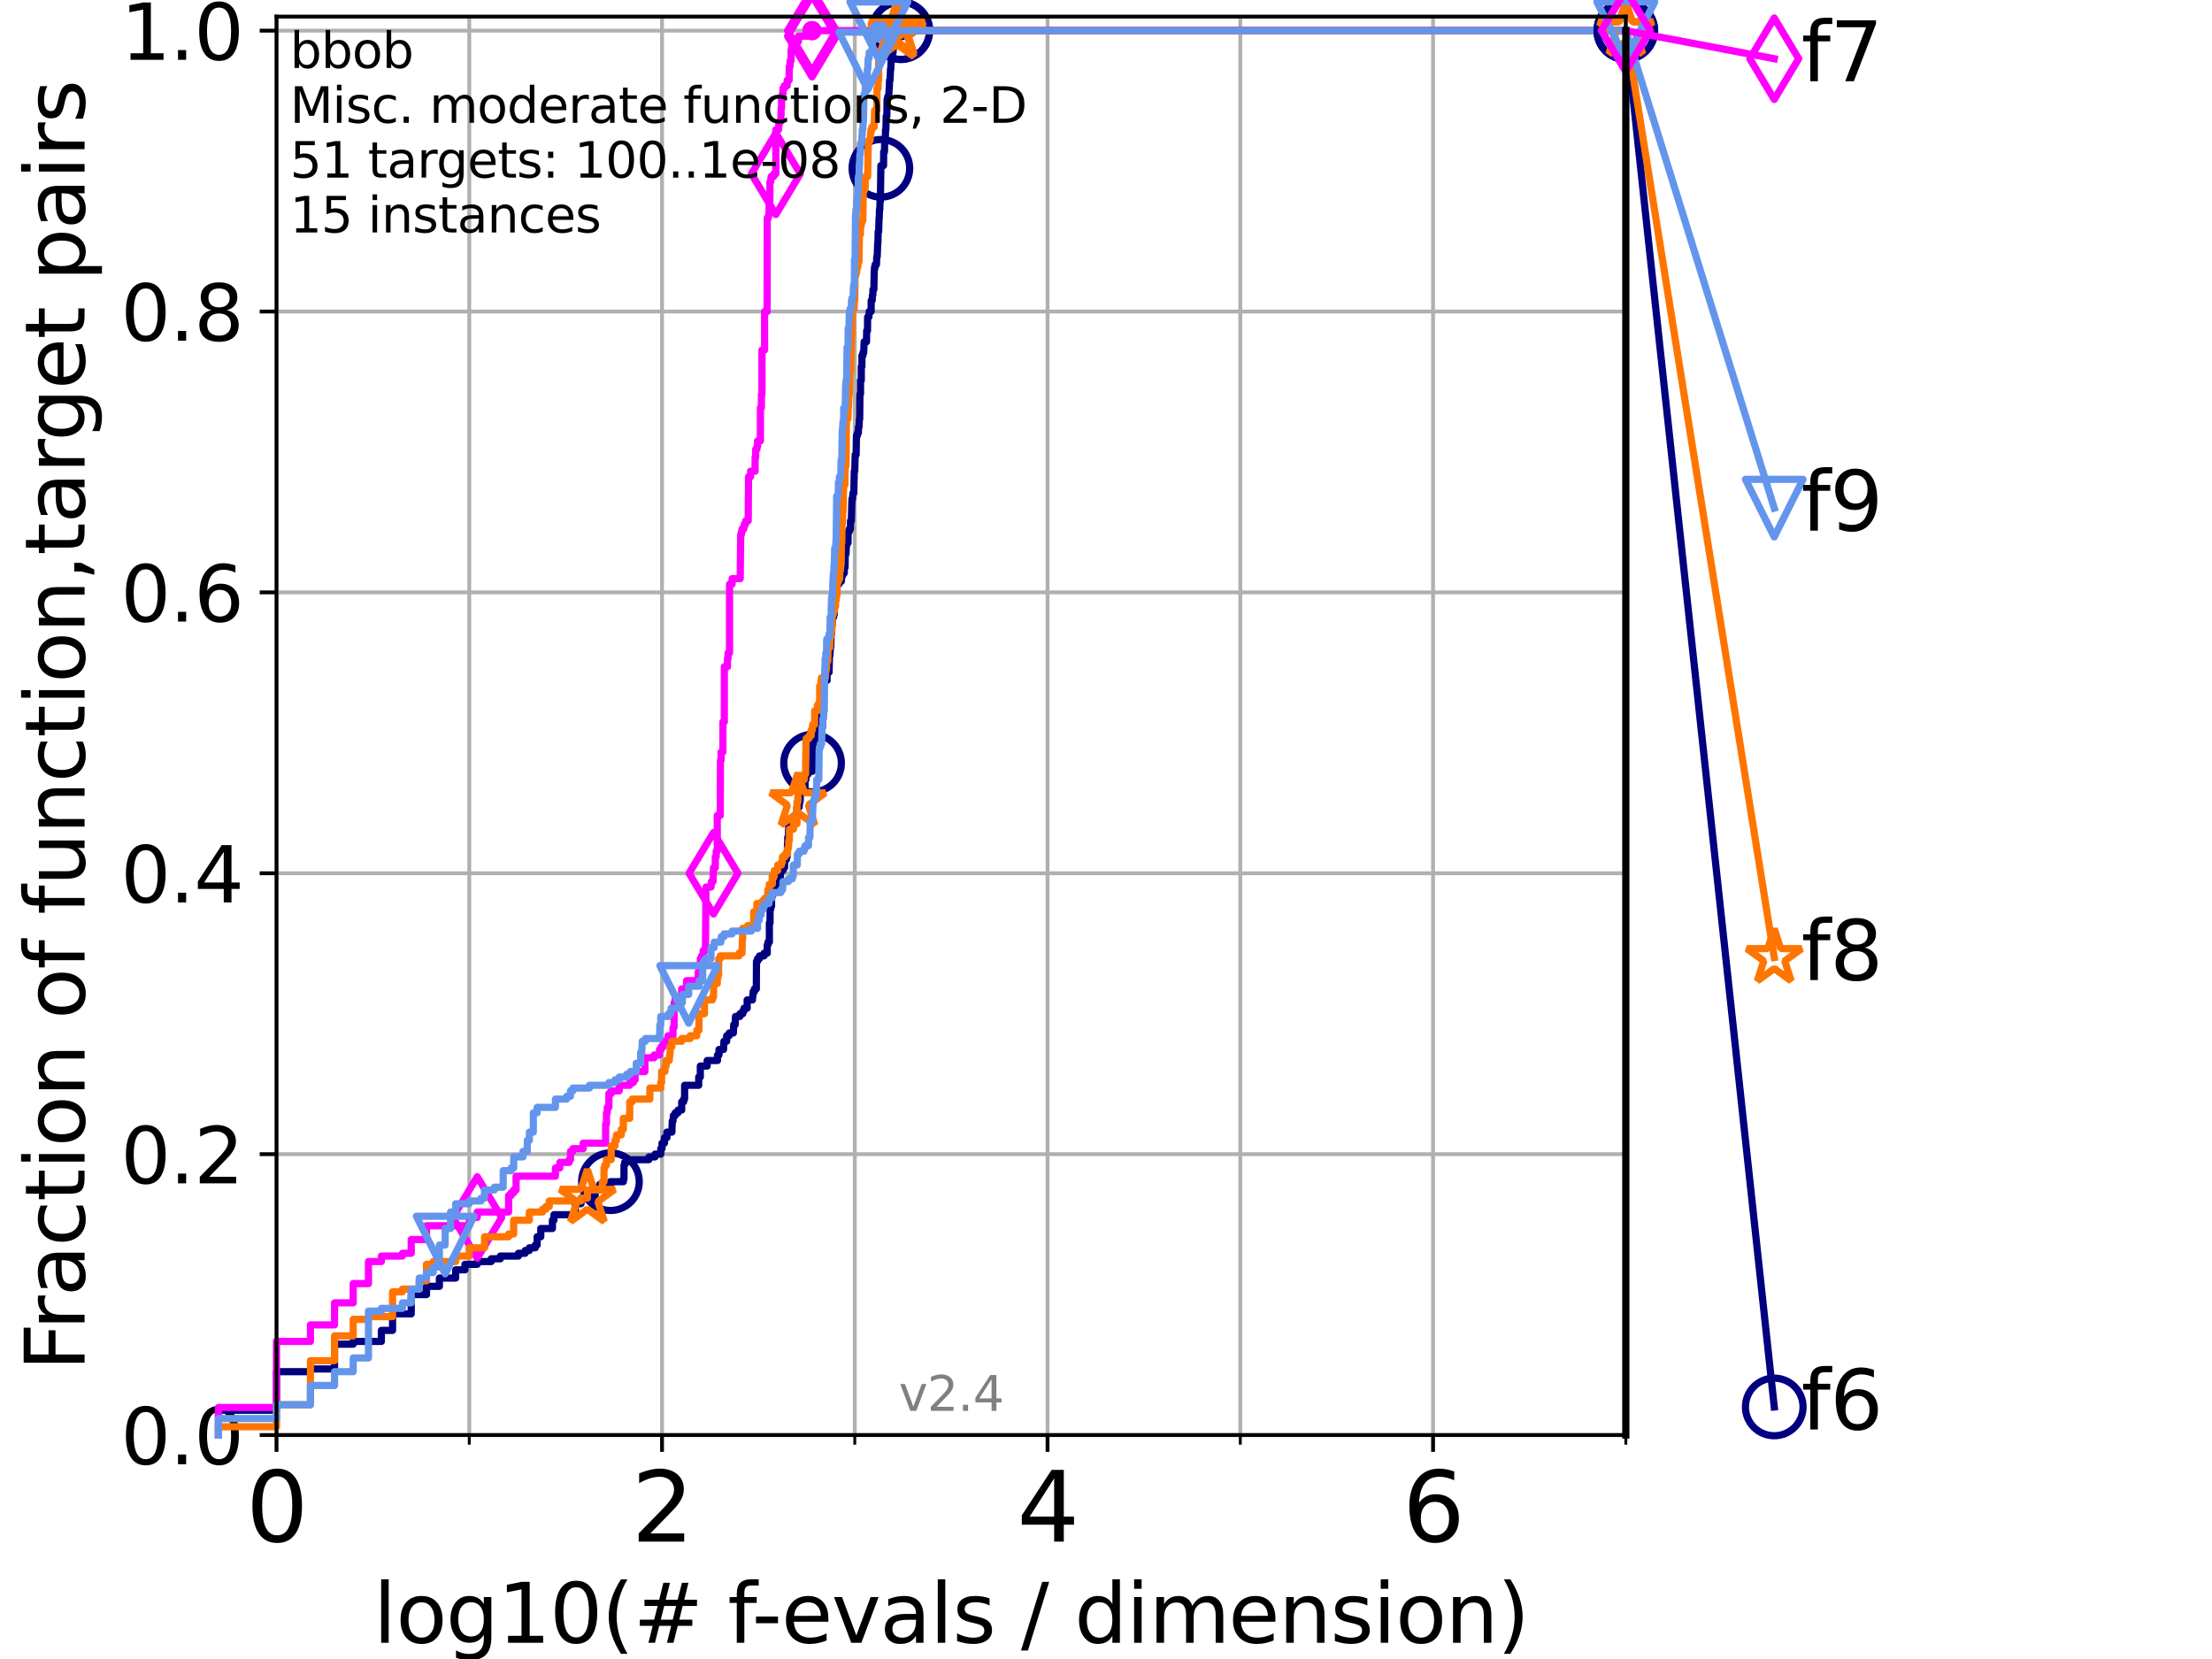 <?xml version="1.0" encoding="utf-8" standalone="no"?>
<!DOCTYPE svg PUBLIC "-//W3C//DTD SVG 1.1//EN"
  "http://www.w3.org/Graphics/SVG/1.1/DTD/svg11.dtd">
<svg height="345.6pt" version="1.1" viewBox="0 0 460.8 345.6" width="460.8pt" xmlns="http://www.w3.org/2000/svg" xmlns:xlink="http://www.w3.org/1999/xlink">
 <defs>
  <style type="text/css">*{stroke-linecap:butt;stroke-linejoin:round;}</style>
 </defs>
 <g id="figure_1">
  <g id="patch_1">
   <path d="M 0 345.6 
L 460.8 345.6 
L 460.8 0 
L 0 0 
z
" style="fill:#ffffff;"/>
  </g>
  <g id="axes_1">
   <g id="patch_2">
    <path d="M 57.6 298.944 
L 338.688 298.944 
L 338.688 3.456 
L 57.6 3.456 
z
" style="fill:#ffffff;"/>
   </g>
   <g id="matplotlib.axis_1">
    <g id="xtick_1">
     <g id="line2d_1">
      <path clip-path="url(#pdc05bdebce)" d="M 57.6 298.944 
L 57.6 3.456 
" style="fill:none;stroke:#b0b0b0;stroke-linecap:square;stroke-width:0.8;"/>
     </g>
     <g id="line2d_2">
      <defs>
       <path d="M 0 0 
L 0 3.5 
" id="m8f0eaa7fc9" style="stroke:#000000;stroke-width:0.8;"/>
      </defs>
      <g>
       <use style="stroke:#000000;stroke-width:0.8;" x="57.6" xlink:href="#m8f0eaa7fc9" y="298.944"/>
      </g>
     </g>
     <g id="text_1">
      <!-- 0 -->
      <g transform="translate(51.237 321.141)scale(0.2 -0.2)">
       <defs>
        <path d="M 2034 4250 
Q 1547 4250 1301 3770 
Q 1056 3291 1056 2328 
Q 1056 1369 1301 889 
Q 1547 409 2034 409 
Q 2525 409 2770 889 
Q 3016 1369 3016 2328 
Q 3016 3291 2770 3770 
Q 2525 4250 2034 4250 
z
M 2034 4750 
Q 2819 4750 3233 4129 
Q 3647 3509 3647 2328 
Q 3647 1150 3233 529 
Q 2819 -91 2034 -91 
Q 1250 -91 836 529 
Q 422 1150 422 2328 
Q 422 3509 836 4129 
Q 1250 4750 2034 4750 
z
" id="DejaVuSans-30" transform="scale(0.016)"/>
       </defs>
       <use xlink:href="#DejaVuSans-30"/>
      </g>
     </g>
    </g>
    <g id="xtick_2">
     <g id="line2d_3">
      <path clip-path="url(#pdc05bdebce)" d="M 137.911 298.944 
L 137.911 3.456 
" style="fill:none;stroke:#b0b0b0;stroke-linecap:square;stroke-width:0.8;"/>
     </g>
     <g id="line2d_4">
      <g>
       <use style="stroke:#000000;stroke-width:0.8;" x="137.911" xlink:href="#m8f0eaa7fc9" y="298.944"/>
      </g>
     </g>
     <g id="text_2">
      <!-- 2 -->
      <g transform="translate(131.548 321.141)scale(0.2 -0.2)">
       <defs>
        <path d="M 1228 531 
L 3431 531 
L 3431 0 
L 469 0 
L 469 531 
Q 828 903 1448 1529 
Q 2069 2156 2228 2338 
Q 2531 2678 2651 2914 
Q 2772 3150 2772 3378 
Q 2772 3750 2511 3984 
Q 2250 4219 1831 4219 
Q 1534 4219 1204 4116 
Q 875 4013 500 3803 
L 500 4441 
Q 881 4594 1212 4672 
Q 1544 4750 1819 4750 
Q 2544 4750 2975 4387 
Q 3406 4025 3406 3419 
Q 3406 3131 3298 2873 
Q 3191 2616 2906 2266 
Q 2828 2175 2409 1742 
Q 1991 1309 1228 531 
z
" id="DejaVuSans-32" transform="scale(0.016)"/>
       </defs>
       <use xlink:href="#DejaVuSans-32"/>
      </g>
     </g>
    </g>
    <g id="xtick_3">
     <g id="line2d_5">
      <path clip-path="url(#pdc05bdebce)" d="M 218.222 298.944 
L 218.222 3.456 
" style="fill:none;stroke:#b0b0b0;stroke-linecap:square;stroke-width:0.8;"/>
     </g>
     <g id="line2d_6">
      <g>
       <use style="stroke:#000000;stroke-width:0.8;" x="218.222" xlink:href="#m8f0eaa7fc9" y="298.944"/>
      </g>
     </g>
     <g id="text_3">
      <!-- 4 -->
      <g transform="translate(211.859 321.141)scale(0.2 -0.2)">
       <defs>
        <path d="M 2419 4116 
L 825 1625 
L 2419 1625 
L 2419 4116 
z
M 2253 4666 
L 3047 4666 
L 3047 1625 
L 3713 1625 
L 3713 1100 
L 3047 1100 
L 3047 0 
L 2419 0 
L 2419 1100 
L 313 1100 
L 313 1709 
L 2253 4666 
z
" id="DejaVuSans-34" transform="scale(0.016)"/>
       </defs>
       <use xlink:href="#DejaVuSans-34"/>
      </g>
     </g>
    </g>
    <g id="xtick_4">
     <g id="line2d_7">
      <path clip-path="url(#pdc05bdebce)" d="M 298.533 298.944 
L 298.533 3.456 
" style="fill:none;stroke:#b0b0b0;stroke-linecap:square;stroke-width:0.8;"/>
     </g>
     <g id="line2d_8">
      <g>
       <use style="stroke:#000000;stroke-width:0.8;" x="298.533" xlink:href="#m8f0eaa7fc9" y="298.944"/>
      </g>
     </g>
     <g id="text_4">
      <!-- 6 -->
      <g transform="translate(292.17 321.141)scale(0.2 -0.2)">
       <defs>
        <path d="M 2113 2584 
Q 1688 2584 1439 2293 
Q 1191 2003 1191 1497 
Q 1191 994 1439 701 
Q 1688 409 2113 409 
Q 2538 409 2786 701 
Q 3034 994 3034 1497 
Q 3034 2003 2786 2293 
Q 2538 2584 2113 2584 
z
M 3366 4563 
L 3366 3988 
Q 3128 4100 2886 4159 
Q 2644 4219 2406 4219 
Q 1781 4219 1451 3797 
Q 1122 3375 1075 2522 
Q 1259 2794 1537 2939 
Q 1816 3084 2150 3084 
Q 2853 3084 3261 2657 
Q 3669 2231 3669 1497 
Q 3669 778 3244 343 
Q 2819 -91 2113 -91 
Q 1303 -91 875 529 
Q 447 1150 447 2328 
Q 447 3434 972 4092 
Q 1497 4750 2381 4750 
Q 2619 4750 2861 4703 
Q 3103 4656 3366 4563 
z
" id="DejaVuSans-36" transform="scale(0.016)"/>
       </defs>
       <use xlink:href="#DejaVuSans-36"/>
      </g>
     </g>
    </g>
    <g id="xtick_5">
     <g id="line2d_9">
      <path clip-path="url(#pdc05bdebce)" d="M 97.755 298.944 
L 97.755 3.456 
" style="fill:none;stroke:#b0b0b0;stroke-linecap:square;stroke-width:0.8;"/>
     </g>
     <g id="line2d_10">
      <defs>
       <path d="M 0 0 
L 0 2 
" id="m09c7826566" style="stroke:#000000;stroke-width:0.6;"/>
      </defs>
      <g>
       <use style="stroke:#000000;stroke-width:0.6;" x="97.755" xlink:href="#m09c7826566" y="298.944"/>
      </g>
     </g>
    </g>
    <g id="xtick_6">
     <g id="line2d_11">
      <path clip-path="url(#pdc05bdebce)" d="M 178.066 298.944 
L 178.066 3.456 
" style="fill:none;stroke:#b0b0b0;stroke-linecap:square;stroke-width:0.8;"/>
     </g>
     <g id="line2d_12">
      <g>
       <use style="stroke:#000000;stroke-width:0.6;" x="178.066" xlink:href="#m09c7826566" y="298.944"/>
      </g>
     </g>
    </g>
    <g id="xtick_7">
     <g id="line2d_13">
      <path clip-path="url(#pdc05bdebce)" d="M 258.377 298.944 
L 258.377 3.456 
" style="fill:none;stroke:#b0b0b0;stroke-linecap:square;stroke-width:0.8;"/>
     </g>
     <g id="line2d_14">
      <g>
       <use style="stroke:#000000;stroke-width:0.6;" x="258.377" xlink:href="#m09c7826566" y="298.944"/>
      </g>
     </g>
    </g>
    <g id="xtick_8">
     <g id="line2d_15">
      <path clip-path="url(#pdc05bdebce)" d="M 338.688 298.944 
L 338.688 3.456 
" style="fill:none;stroke:#b0b0b0;stroke-linecap:square;stroke-width:0.8;"/>
     </g>
     <g id="line2d_16">
      <g>
       <use style="stroke:#000000;stroke-width:0.6;" x="338.688" xlink:href="#m09c7826566" y="298.944"/>
      </g>
     </g>
    </g>
    <g id="text_5">
     <!-- log10(# f-evals / dimension) -->
     <g transform="translate(77.764 342.218)scale(0.17 -0.17)">
      <defs>
       <path d="M 603 4863 
L 1178 4863 
L 1178 0 
L 603 0 
L 603 4863 
z
" id="DejaVuSans-6c" transform="scale(0.016)"/>
       <path d="M 1959 3097 
Q 1497 3097 1228 2736 
Q 959 2375 959 1747 
Q 959 1119 1226 758 
Q 1494 397 1959 397 
Q 2419 397 2687 759 
Q 2956 1122 2956 1747 
Q 2956 2369 2687 2733 
Q 2419 3097 1959 3097 
z
M 1959 3584 
Q 2709 3584 3137 3096 
Q 3566 2609 3566 1747 
Q 3566 888 3137 398 
Q 2709 -91 1959 -91 
Q 1206 -91 779 398 
Q 353 888 353 1747 
Q 353 2609 779 3096 
Q 1206 3584 1959 3584 
z
" id="DejaVuSans-6f" transform="scale(0.016)"/>
       <path d="M 2906 1791 
Q 2906 2416 2648 2759 
Q 2391 3103 1925 3103 
Q 1463 3103 1205 2759 
Q 947 2416 947 1791 
Q 947 1169 1205 825 
Q 1463 481 1925 481 
Q 2391 481 2648 825 
Q 2906 1169 2906 1791 
z
M 3481 434 
Q 3481 -459 3084 -895 
Q 2688 -1331 1869 -1331 
Q 1566 -1331 1297 -1286 
Q 1028 -1241 775 -1147 
L 775 -588 
Q 1028 -725 1275 -790 
Q 1522 -856 1778 -856 
Q 2344 -856 2625 -561 
Q 2906 -266 2906 331 
L 2906 616 
Q 2728 306 2450 153 
Q 2172 0 1784 0 
Q 1141 0 747 490 
Q 353 981 353 1791 
Q 353 2603 747 3093 
Q 1141 3584 1784 3584 
Q 2172 3584 2450 3431 
Q 2728 3278 2906 2969 
L 2906 3500 
L 3481 3500 
L 3481 434 
z
" id="DejaVuSans-67" transform="scale(0.016)"/>
       <path d="M 794 531 
L 1825 531 
L 1825 4091 
L 703 3866 
L 703 4441 
L 1819 4666 
L 2450 4666 
L 2450 531 
L 3481 531 
L 3481 0 
L 794 0 
L 794 531 
z
" id="DejaVuSans-31" transform="scale(0.016)"/>
       <path d="M 1984 4856 
Q 1566 4138 1362 3434 
Q 1159 2731 1159 2009 
Q 1159 1288 1364 580 
Q 1569 -128 1984 -844 
L 1484 -844 
Q 1016 -109 783 600 
Q 550 1309 550 2009 
Q 550 2706 781 3412 
Q 1013 4119 1484 4856 
L 1984 4856 
z
" id="DejaVuSans-28" transform="scale(0.016)"/>
       <path d="M 3272 2816 
L 2363 2816 
L 2100 1772 
L 3016 1772 
L 3272 2816 
z
M 2803 4594 
L 2478 3297 
L 3391 3297 
L 3719 4594 
L 4219 4594 
L 3897 3297 
L 4872 3297 
L 4872 2816 
L 3775 2816 
L 3519 1772 
L 4513 1772 
L 4513 1294 
L 3397 1294 
L 3072 0 
L 2572 0 
L 2894 1294 
L 1978 1294 
L 1656 0 
L 1153 0 
L 1478 1294 
L 494 1294 
L 494 1772 
L 1594 1772 
L 1856 2816 
L 850 2816 
L 850 3297 
L 1978 3297 
L 2297 4594 
L 2803 4594 
z
" id="DejaVuSans-23" transform="scale(0.016)"/>
       <path id="DejaVuSans-20" transform="scale(0.016)"/>
       <path d="M 2375 4863 
L 2375 4384 
L 1825 4384 
Q 1516 4384 1395 4259 
Q 1275 4134 1275 3809 
L 1275 3500 
L 2222 3500 
L 2222 3053 
L 1275 3053 
L 1275 0 
L 697 0 
L 697 3053 
L 147 3053 
L 147 3500 
L 697 3500 
L 697 3744 
Q 697 4328 969 4595 
Q 1241 4863 1831 4863 
L 2375 4863 
z
" id="DejaVuSans-66" transform="scale(0.016)"/>
       <path d="M 313 2009 
L 1997 2009 
L 1997 1497 
L 313 1497 
L 313 2009 
z
" id="DejaVuSans-2d" transform="scale(0.016)"/>
       <path d="M 3597 1894 
L 3597 1613 
L 953 1613 
Q 991 1019 1311 708 
Q 1631 397 2203 397 
Q 2534 397 2845 478 
Q 3156 559 3463 722 
L 3463 178 
Q 3153 47 2828 -22 
Q 2503 -91 2169 -91 
Q 1331 -91 842 396 
Q 353 884 353 1716 
Q 353 2575 817 3079 
Q 1281 3584 2069 3584 
Q 2775 3584 3186 3129 
Q 3597 2675 3597 1894 
z
M 3022 2063 
Q 3016 2534 2758 2815 
Q 2500 3097 2075 3097 
Q 1594 3097 1305 2825 
Q 1016 2553 972 2059 
L 3022 2063 
z
" id="DejaVuSans-65" transform="scale(0.016)"/>
       <path d="M 191 3500 
L 800 3500 
L 1894 563 
L 2988 3500 
L 3597 3500 
L 2284 0 
L 1503 0 
L 191 3500 
z
" id="DejaVuSans-76" transform="scale(0.016)"/>
       <path d="M 2194 1759 
Q 1497 1759 1228 1600 
Q 959 1441 959 1056 
Q 959 750 1161 570 
Q 1363 391 1709 391 
Q 2188 391 2477 730 
Q 2766 1069 2766 1631 
L 2766 1759 
L 2194 1759 
z
M 3341 1997 
L 3341 0 
L 2766 0 
L 2766 531 
Q 2569 213 2275 61 
Q 1981 -91 1556 -91 
Q 1019 -91 701 211 
Q 384 513 384 1019 
Q 384 1609 779 1909 
Q 1175 2209 1959 2209 
L 2766 2209 
L 2766 2266 
Q 2766 2663 2505 2880 
Q 2244 3097 1772 3097 
Q 1472 3097 1187 3025 
Q 903 2953 641 2809 
L 641 3341 
Q 956 3463 1253 3523 
Q 1550 3584 1831 3584 
Q 2591 3584 2966 3190 
Q 3341 2797 3341 1997 
z
" id="DejaVuSans-61" transform="scale(0.016)"/>
       <path d="M 2834 3397 
L 2834 2853 
Q 2591 2978 2328 3040 
Q 2066 3103 1784 3103 
Q 1356 3103 1142 2972 
Q 928 2841 928 2578 
Q 928 2378 1081 2264 
Q 1234 2150 1697 2047 
L 1894 2003 
Q 2506 1872 2764 1633 
Q 3022 1394 3022 966 
Q 3022 478 2636 193 
Q 2250 -91 1575 -91 
Q 1294 -91 989 -36 
Q 684 19 347 128 
L 347 722 
Q 666 556 975 473 
Q 1284 391 1588 391 
Q 1994 391 2212 530 
Q 2431 669 2431 922 
Q 2431 1156 2273 1281 
Q 2116 1406 1581 1522 
L 1381 1569 
Q 847 1681 609 1914 
Q 372 2147 372 2553 
Q 372 3047 722 3315 
Q 1072 3584 1716 3584 
Q 2034 3584 2315 3537 
Q 2597 3491 2834 3397 
z
" id="DejaVuSans-73" transform="scale(0.016)"/>
       <path d="M 1625 4666 
L 2156 4666 
L 531 -594 
L 0 -594 
L 1625 4666 
z
" id="DejaVuSans-2f" transform="scale(0.016)"/>
       <path d="M 2906 2969 
L 2906 4863 
L 3481 4863 
L 3481 0 
L 2906 0 
L 2906 525 
Q 2725 213 2448 61 
Q 2172 -91 1784 -91 
Q 1150 -91 751 415 
Q 353 922 353 1747 
Q 353 2572 751 3078 
Q 1150 3584 1784 3584 
Q 2172 3584 2448 3432 
Q 2725 3281 2906 2969 
z
M 947 1747 
Q 947 1113 1208 752 
Q 1469 391 1925 391 
Q 2381 391 2643 752 
Q 2906 1113 2906 1747 
Q 2906 2381 2643 2742 
Q 2381 3103 1925 3103 
Q 1469 3103 1208 2742 
Q 947 2381 947 1747 
z
" id="DejaVuSans-64" transform="scale(0.016)"/>
       <path d="M 603 3500 
L 1178 3500 
L 1178 0 
L 603 0 
L 603 3500 
z
M 603 4863 
L 1178 4863 
L 1178 4134 
L 603 4134 
L 603 4863 
z
" id="DejaVuSans-69" transform="scale(0.016)"/>
       <path d="M 3328 2828 
Q 3544 3216 3844 3400 
Q 4144 3584 4550 3584 
Q 5097 3584 5394 3201 
Q 5691 2819 5691 2113 
L 5691 0 
L 5113 0 
L 5113 2094 
Q 5113 2597 4934 2840 
Q 4756 3084 4391 3084 
Q 3944 3084 3684 2787 
Q 3425 2491 3425 1978 
L 3425 0 
L 2847 0 
L 2847 2094 
Q 2847 2600 2669 2842 
Q 2491 3084 2119 3084 
Q 1678 3084 1418 2786 
Q 1159 2488 1159 1978 
L 1159 0 
L 581 0 
L 581 3500 
L 1159 3500 
L 1159 2956 
Q 1356 3278 1631 3431 
Q 1906 3584 2284 3584 
Q 2666 3584 2933 3390 
Q 3200 3197 3328 2828 
z
" id="DejaVuSans-6d" transform="scale(0.016)"/>
       <path d="M 3513 2113 
L 3513 0 
L 2938 0 
L 2938 2094 
Q 2938 2591 2744 2837 
Q 2550 3084 2163 3084 
Q 1697 3084 1428 2787 
Q 1159 2491 1159 1978 
L 1159 0 
L 581 0 
L 581 3500 
L 1159 3500 
L 1159 2956 
Q 1366 3272 1645 3428 
Q 1925 3584 2291 3584 
Q 2894 3584 3203 3211 
Q 3513 2838 3513 2113 
z
" id="DejaVuSans-6e" transform="scale(0.016)"/>
       <path d="M 513 4856 
L 1013 4856 
Q 1481 4119 1714 3412 
Q 1947 2706 1947 2009 
Q 1947 1309 1714 600 
Q 1481 -109 1013 -844 
L 513 -844 
Q 928 -128 1133 580 
Q 1338 1288 1338 2009 
Q 1338 2731 1133 3434 
Q 928 4138 513 4856 
z
" id="DejaVuSans-29" transform="scale(0.016)"/>
      </defs>
      <use xlink:href="#DejaVuSans-6c"/>
      <use x="27.783" xlink:href="#DejaVuSans-6f"/>
      <use x="88.965" xlink:href="#DejaVuSans-67"/>
      <use x="152.441" xlink:href="#DejaVuSans-31"/>
      <use x="216.064" xlink:href="#DejaVuSans-30"/>
      <use x="279.688" xlink:href="#DejaVuSans-28"/>
      <use x="318.701" xlink:href="#DejaVuSans-23"/>
      <use x="402.49" xlink:href="#DejaVuSans-20"/>
      <use x="434.277" xlink:href="#DejaVuSans-66"/>
      <use x="463.982" xlink:href="#DejaVuSans-2d"/>
      <use x="500.066" xlink:href="#DejaVuSans-65"/>
      <use x="561.59" xlink:href="#DejaVuSans-76"/>
      <use x="620.77" xlink:href="#DejaVuSans-61"/>
      <use x="682.049" xlink:href="#DejaVuSans-6c"/>
      <use x="709.832" xlink:href="#DejaVuSans-73"/>
      <use x="761.932" xlink:href="#DejaVuSans-20"/>
      <use x="793.719" xlink:href="#DejaVuSans-2f"/>
      <use x="827.41" xlink:href="#DejaVuSans-20"/>
      <use x="859.197" xlink:href="#DejaVuSans-64"/>
      <use x="922.674" xlink:href="#DejaVuSans-69"/>
      <use x="950.457" xlink:href="#DejaVuSans-6d"/>
      <use x="1047.869" xlink:href="#DejaVuSans-65"/>
      <use x="1109.393" xlink:href="#DejaVuSans-6e"/>
      <use x="1172.771" xlink:href="#DejaVuSans-73"/>
      <use x="1224.871" xlink:href="#DejaVuSans-69"/>
      <use x="1252.654" xlink:href="#DejaVuSans-6f"/>
      <use x="1313.836" xlink:href="#DejaVuSans-6e"/>
      <use x="1377.215" xlink:href="#DejaVuSans-29"/>
     </g>
    </g>
   </g>
   <g id="matplotlib.axis_2">
    <g id="ytick_1">
     <g id="line2d_17">
      <path clip-path="url(#pdc05bdebce)" d="M 57.6 298.944 
L 338.688 298.944 
" style="fill:none;stroke:#b0b0b0;stroke-linecap:square;stroke-width:0.8;"/>
     </g>
     <g id="line2d_18">
      <defs>
       <path d="M 0 0 
L -3.5 0 
" id="mc8b8024f68" style="stroke:#000000;stroke-width:0.8;"/>
      </defs>
      <g>
       <use style="stroke:#000000;stroke-width:0.8;" x="57.6" xlink:href="#mc8b8024f68" y="298.944"/>
      </g>
     </g>
     <g id="text_6">
      <!-- 0.0 -->
      <g transform="translate(25.155 305.023)scale(0.16 -0.16)">
       <defs>
        <path d="M 684 794 
L 1344 794 
L 1344 0 
L 684 0 
L 684 794 
z
" id="DejaVuSans-2e" transform="scale(0.016)"/>
       </defs>
       <use xlink:href="#DejaVuSans-30"/>
       <use x="63.623" xlink:href="#DejaVuSans-2e"/>
       <use x="95.41" xlink:href="#DejaVuSans-30"/>
      </g>
     </g>
    </g>
    <g id="ytick_2">
     <g id="line2d_19">
      <path clip-path="url(#pdc05bdebce)" d="M 57.6 240.432 
L 338.688 240.432 
" style="fill:none;stroke:#b0b0b0;stroke-linecap:square;stroke-width:0.8;"/>
     </g>
     <g id="line2d_20">
      <g>
       <use style="stroke:#000000;stroke-width:0.8;" x="57.6" xlink:href="#mc8b8024f68" y="240.432"/>
      </g>
     </g>
     <g id="text_7">
      <!-- 0.2 -->
      <g transform="translate(25.155 246.51)scale(0.16 -0.16)">
       <use xlink:href="#DejaVuSans-30"/>
       <use x="63.623" xlink:href="#DejaVuSans-2e"/>
       <use x="95.41" xlink:href="#DejaVuSans-32"/>
      </g>
     </g>
    </g>
    <g id="ytick_3">
     <g id="line2d_21">
      <path clip-path="url(#pdc05bdebce)" d="M 57.6 181.919 
L 338.688 181.919 
" style="fill:none;stroke:#b0b0b0;stroke-linecap:square;stroke-width:0.8;"/>
     </g>
     <g id="line2d_22">
      <g>
       <use style="stroke:#000000;stroke-width:0.8;" x="57.6" xlink:href="#mc8b8024f68" y="181.919"/>
      </g>
     </g>
     <g id="text_8">
      <!-- 0.4 -->
      <g transform="translate(25.155 187.998)scale(0.16 -0.16)">
       <use xlink:href="#DejaVuSans-30"/>
       <use x="63.623" xlink:href="#DejaVuSans-2e"/>
       <use x="95.41" xlink:href="#DejaVuSans-34"/>
      </g>
     </g>
    </g>
    <g id="ytick_4">
     <g id="line2d_23">
      <path clip-path="url(#pdc05bdebce)" d="M 57.6 123.407 
L 338.688 123.407 
" style="fill:none;stroke:#b0b0b0;stroke-linecap:square;stroke-width:0.8;"/>
     </g>
     <g id="line2d_24">
      <g>
       <use style="stroke:#000000;stroke-width:0.8;" x="57.6" xlink:href="#mc8b8024f68" y="123.407"/>
      </g>
     </g>
     <g id="text_9">
      <!-- 0.6 -->
      <g transform="translate(25.155 129.485)scale(0.16 -0.16)">
       <use xlink:href="#DejaVuSans-30"/>
       <use x="63.623" xlink:href="#DejaVuSans-2e"/>
       <use x="95.41" xlink:href="#DejaVuSans-36"/>
      </g>
     </g>
    </g>
    <g id="ytick_5">
     <g id="line2d_25">
      <path clip-path="url(#pdc05bdebce)" d="M 57.6 64.894 
L 338.688 64.894 
" style="fill:none;stroke:#b0b0b0;stroke-linecap:square;stroke-width:0.8;"/>
     </g>
     <g id="line2d_26">
      <g>
       <use style="stroke:#000000;stroke-width:0.8;" x="57.6" xlink:href="#mc8b8024f68" y="64.894"/>
      </g>
     </g>
     <g id="text_10">
      <!-- 0.8 -->
      <g transform="translate(25.155 70.973)scale(0.16 -0.16)">
       <defs>
        <path d="M 2034 2216 
Q 1584 2216 1326 1975 
Q 1069 1734 1069 1313 
Q 1069 891 1326 650 
Q 1584 409 2034 409 
Q 2484 409 2743 651 
Q 3003 894 3003 1313 
Q 3003 1734 2745 1975 
Q 2488 2216 2034 2216 
z
M 1403 2484 
Q 997 2584 770 2862 
Q 544 3141 544 3541 
Q 544 4100 942 4425 
Q 1341 4750 2034 4750 
Q 2731 4750 3128 4425 
Q 3525 4100 3525 3541 
Q 3525 3141 3298 2862 
Q 3072 2584 2669 2484 
Q 3125 2378 3379 2068 
Q 3634 1759 3634 1313 
Q 3634 634 3220 271 
Q 2806 -91 2034 -91 
Q 1263 -91 848 271 
Q 434 634 434 1313 
Q 434 1759 690 2068 
Q 947 2378 1403 2484 
z
M 1172 3481 
Q 1172 3119 1398 2916 
Q 1625 2713 2034 2713 
Q 2441 2713 2670 2916 
Q 2900 3119 2900 3481 
Q 2900 3844 2670 4047 
Q 2441 4250 2034 4250 
Q 1625 4250 1398 4047 
Q 1172 3844 1172 3481 
z
" id="DejaVuSans-38" transform="scale(0.016)"/>
       </defs>
       <use xlink:href="#DejaVuSans-30"/>
       <use x="63.623" xlink:href="#DejaVuSans-2e"/>
       <use x="95.41" xlink:href="#DejaVuSans-38"/>
      </g>
     </g>
    </g>
    <g id="ytick_6">
     <g id="line2d_27">
      <path clip-path="url(#pdc05bdebce)" d="M 57.6 6.382 
L 338.688 6.382 
" style="fill:none;stroke:#b0b0b0;stroke-linecap:square;stroke-width:0.8;"/>
     </g>
     <g id="line2d_28">
      <g>
       <use style="stroke:#000000;stroke-width:0.8;" x="57.6" xlink:href="#mc8b8024f68" y="6.382"/>
      </g>
     </g>
     <g id="text_11">
      <!-- 1.0 -->
      <g transform="translate(25.155 12.46)scale(0.16 -0.16)">
       <use xlink:href="#DejaVuSans-31"/>
       <use x="63.623" xlink:href="#DejaVuSans-2e"/>
       <use x="95.41" xlink:href="#DejaVuSans-30"/>
      </g>
     </g>
    </g>
    <g id="text_12">
     <!-- Fraction of function,target pairs -->
     <g transform="translate(17.62 285.585)rotate(-90)scale(0.17 -0.17)">
      <defs>
       <path d="M 628 4666 
L 3309 4666 
L 3309 4134 
L 1259 4134 
L 1259 2759 
L 3109 2759 
L 3109 2228 
L 1259 2228 
L 1259 0 
L 628 0 
L 628 4666 
z
" id="DejaVuSans-46" transform="scale(0.016)"/>
       <path d="M 2631 2963 
Q 2534 3019 2420 3045 
Q 2306 3072 2169 3072 
Q 1681 3072 1420 2755 
Q 1159 2438 1159 1844 
L 1159 0 
L 581 0 
L 581 3500 
L 1159 3500 
L 1159 2956 
Q 1341 3275 1631 3429 
Q 1922 3584 2338 3584 
Q 2397 3584 2469 3576 
Q 2541 3569 2628 3553 
L 2631 2963 
z
" id="DejaVuSans-72" transform="scale(0.016)"/>
       <path d="M 3122 3366 
L 3122 2828 
Q 2878 2963 2633 3030 
Q 2388 3097 2138 3097 
Q 1578 3097 1268 2742 
Q 959 2388 959 1747 
Q 959 1106 1268 751 
Q 1578 397 2138 397 
Q 2388 397 2633 464 
Q 2878 531 3122 666 
L 3122 134 
Q 2881 22 2623 -34 
Q 2366 -91 2075 -91 
Q 1284 -91 818 406 
Q 353 903 353 1747 
Q 353 2603 823 3093 
Q 1294 3584 2113 3584 
Q 2378 3584 2631 3529 
Q 2884 3475 3122 3366 
z
" id="DejaVuSans-63" transform="scale(0.016)"/>
       <path d="M 1172 4494 
L 1172 3500 
L 2356 3500 
L 2356 3053 
L 1172 3053 
L 1172 1153 
Q 1172 725 1289 603 
Q 1406 481 1766 481 
L 2356 481 
L 2356 0 
L 1766 0 
Q 1100 0 847 248 
Q 594 497 594 1153 
L 594 3053 
L 172 3053 
L 172 3500 
L 594 3500 
L 594 4494 
L 1172 4494 
z
" id="DejaVuSans-74" transform="scale(0.016)"/>
       <path d="M 544 1381 
L 544 3500 
L 1119 3500 
L 1119 1403 
Q 1119 906 1312 657 
Q 1506 409 1894 409 
Q 2359 409 2629 706 
Q 2900 1003 2900 1516 
L 2900 3500 
L 3475 3500 
L 3475 0 
L 2900 0 
L 2900 538 
Q 2691 219 2414 64 
Q 2138 -91 1772 -91 
Q 1169 -91 856 284 
Q 544 659 544 1381 
z
M 1991 3584 
L 1991 3584 
z
" id="DejaVuSans-75" transform="scale(0.016)"/>
       <path d="M 750 794 
L 1409 794 
L 1409 256 
L 897 -744 
L 494 -744 
L 750 256 
L 750 794 
z
" id="DejaVuSans-2c" transform="scale(0.016)"/>
       <path d="M 1159 525 
L 1159 -1331 
L 581 -1331 
L 581 3500 
L 1159 3500 
L 1159 2969 
Q 1341 3281 1617 3432 
Q 1894 3584 2278 3584 
Q 2916 3584 3314 3078 
Q 3713 2572 3713 1747 
Q 3713 922 3314 415 
Q 2916 -91 2278 -91 
Q 1894 -91 1617 61 
Q 1341 213 1159 525 
z
M 3116 1747 
Q 3116 2381 2855 2742 
Q 2594 3103 2138 3103 
Q 1681 3103 1420 2742 
Q 1159 2381 1159 1747 
Q 1159 1113 1420 752 
Q 1681 391 2138 391 
Q 2594 391 2855 752 
Q 3116 1113 3116 1747 
z
" id="DejaVuSans-70" transform="scale(0.016)"/>
      </defs>
      <use xlink:href="#DejaVuSans-46"/>
      <use x="50.27" xlink:href="#DejaVuSans-72"/>
      <use x="91.383" xlink:href="#DejaVuSans-61"/>
      <use x="152.662" xlink:href="#DejaVuSans-63"/>
      <use x="207.643" xlink:href="#DejaVuSans-74"/>
      <use x="246.852" xlink:href="#DejaVuSans-69"/>
      <use x="274.635" xlink:href="#DejaVuSans-6f"/>
      <use x="335.816" xlink:href="#DejaVuSans-6e"/>
      <use x="399.195" xlink:href="#DejaVuSans-20"/>
      <use x="430.982" xlink:href="#DejaVuSans-6f"/>
      <use x="492.164" xlink:href="#DejaVuSans-66"/>
      <use x="527.369" xlink:href="#DejaVuSans-20"/>
      <use x="559.156" xlink:href="#DejaVuSans-66"/>
      <use x="594.361" xlink:href="#DejaVuSans-75"/>
      <use x="657.74" xlink:href="#DejaVuSans-6e"/>
      <use x="721.119" xlink:href="#DejaVuSans-63"/>
      <use x="776.1" xlink:href="#DejaVuSans-74"/>
      <use x="815.309" xlink:href="#DejaVuSans-69"/>
      <use x="843.092" xlink:href="#DejaVuSans-6f"/>
      <use x="904.273" xlink:href="#DejaVuSans-6e"/>
      <use x="967.652" xlink:href="#DejaVuSans-2c"/>
      <use x="999.439" xlink:href="#DejaVuSans-74"/>
      <use x="1038.648" xlink:href="#DejaVuSans-61"/>
      <use x="1099.928" xlink:href="#DejaVuSans-72"/>
      <use x="1139.291" xlink:href="#DejaVuSans-67"/>
      <use x="1202.768" xlink:href="#DejaVuSans-65"/>
      <use x="1264.291" xlink:href="#DejaVuSans-74"/>
      <use x="1303.5" xlink:href="#DejaVuSans-20"/>
      <use x="1335.287" xlink:href="#DejaVuSans-70"/>
      <use x="1398.764" xlink:href="#DejaVuSans-61"/>
      <use x="1460.043" xlink:href="#DejaVuSans-69"/>
      <use x="1487.826" xlink:href="#DejaVuSans-72"/>
      <use x="1528.939" xlink:href="#DejaVuSans-73"/>
     </g>
    </g>
   </g>
   <g id="line2d_29">
    <defs>
     <path d="M 0 1.5 
C 0.398 1.5 0.779 1.342 1.061 1.061 
C 1.342 0.779 1.5 0.398 1.5 0 
C 1.5 -0.398 1.342 -0.779 1.061 -1.061 
C 0.779 -1.342 0.398 -1.5 0 -1.5 
C -0.398 -1.5 -0.779 -1.342 -1.061 -1.061 
C -1.342 -0.779 -1.5 -0.398 -1.5 0 
C -1.5 0.398 -1.342 0.779 -1.061 1.061 
C -0.779 1.342 -0.398 1.5 0 1.5 
z
" id="mf93a784c01" style="stroke:#000080;"/>
    </defs>
    <g>
     <use style="fill:#000080;stroke:#000080;" x="187.65" xlink:href="#mf93a784c01" y="6.382"/>
     <use style="fill:#000080;stroke:#000080;" x="187.65" xlink:href="#mf93a784c01" y="6.382"/>
    </g>
   </g>
   <g id="line2d_30">
    <path d="M 45.512 298.944 
L 45.512 293.781 
L 57.6 293.781 
L 57.6 285.75 
L 64.671 285.75 
L 64.671 285.176 
L 69.688 285.176 
L 69.688 280.013 
L 73.579 280.013 
L 73.579 279.44 
L 79.447 279.44 
L 79.447 277.145 
L 81.776 277.145 
L 81.776 273.703 
L 85.667 273.703 
L 85.667 269.688 
L 88.847 269.688 
L 88.847 267.967 
L 91.535 267.967 
L 91.535 266.246 
L 94.921 266.246 
L 94.921 264.525 
L 96.861 264.525 
L 96.861 263.378 
L 99.418 263.378 
L 99.418 262.804 
L 102.331 262.804 
L 102.331 262.23 
L 104.235 262.23 
L 104.235 261.657 
L 108.006 261.657 
L 108.006 261.083 
L 109.402 261.083 
L 109.402 260.509 
L 110.274 260.509 
L 110.274 259.936 
L 111.506 259.936 
L 111.506 259.362 
L 111.897 259.362 
L 111.897 257.641 
L 112.656 257.641 
L 112.656 255.92 
L 115.077 255.92 
L 115.077 254.199 
L 115.397 254.199 
L 115.397 253.052 
L 119.85 253.052 
L 119.85 250.757 
L 121.037 250.757 
L 121.037 249.61 
L 123.594 249.61 
L 123.594 249.036 
L 123.985 249.036 
L 123.985 247.889 
L 124.928 247.889 
L 124.928 246.742 
L 127.165 246.742 
L 127.165 246.168 
L 129.853 246.168 
L 129.853 245.594 
L 129.991 245.594 
L 129.991 242.726 
L 130.128 242.726 
L 130.128 242.152 
L 130.532 242.152 
L 130.532 241.579 
L 135.179 241.579 
L 135.179 241.005 
L 136.457 241.005 
L 136.457 240.432 
L 137.647 240.432 
L 137.647 239.284 
L 137.911 239.284 
L 137.911 238.137 
L 138.426 238.137 
L 138.426 236.99 
L 138.927 236.99 
L 138.927 235.842 
L 139.965 235.842 
L 140.042 233.548 
L 140.196 233.548 
L 140.272 232.4 
L 140.649 232.4 
L 140.649 231.827 
L 141.235 231.827 
L 141.235 231.253 
L 142.01 231.253 
L 142.01 229.532 
L 142.419 229.532 
L 142.419 228.958 
L 142.62 228.958 
L 142.62 226.09 
L 145.554 226.09 
L 145.554 224.369 
L 145.888 224.369 
L 145.888 222.075 
L 147.318 222.075 
L 147.318 220.927 
L 149.468 220.927 
L 149.468 219.78 
L 149.779 219.78 
L 149.779 218.633 
L 150.725 218.633 
L 150.808 216.912 
L 151.381 216.912 
L 151.381 215.765 
L 151.897 215.765 
L 151.897 215.191 
L 152.774 215.191 
L 152.848 213.47 
L 153.142 213.47 
L 153.215 211.749 
L 154.133 211.749 
L 154.133 211.175 
L 154.741 211.175 
L 154.741 210.602 
L 155.005 210.602 
L 155.005 210.028 
L 155.647 210.028 
L 155.647 208.307 
L 156.747 208.307 
L 156.836 207.16 
L 156.895 207.16 
L 156.895 206.586 
L 157.157 206.586 
L 157.157 206.012 
L 157.557 206.012 
L 157.585 200.276 
L 157.81 200.276 
L 157.81 199.702 
L 158.223 199.702 
L 158.223 199.129 
L 159.176 199.129 
L 159.176 198.555 
L 159.833 198.555 
L 159.833 196.834 
L 159.981 196.834 
L 159.981 196.26 
L 160.274 196.26 
L 160.274 192.245 
L 160.418 192.245 
L 160.418 189.377 
L 160.561 189.377 
L 160.561 188.803 
L 160.727 188.803 
L 160.727 186.508 
L 161.008 186.508 
L 161.1 185.361 
L 162.152 185.361 
L 162.152 184.787 
L 162.325 184.787 
L 162.325 183.64 
L 162.581 183.64 
L 162.581 181.345 
L 163.103 181.345 
L 163.103 180.772 
L 163.429 180.772 
L 163.489 179.051 
L 163.828 179.051 
L 163.828 178.477 
L 163.985 178.477 
L 164.063 175.609 
L 164.102 175.609 
L 164.102 174.462 
L 164.238 174.462 
L 164.295 172.167 
L 165.01 172.167 
L 165.01 171.593 
L 165.465 171.593 
L 165.501 169.872 
L 165.996 169.872 
L 166.013 168.151 
L 166.477 168.151 
L 166.578 167.004 
L 166.679 167.004 
L 166.746 165.283 
L 166.846 165.283 
L 166.846 164.709 
L 167.158 164.709 
L 167.158 164.136 
L 167.704 164.136 
L 167.704 162.415 
L 167.892 162.415 
L 167.892 161.268 
L 168.355 161.268 
L 168.355 160.694 
L 169.216 160.694 
L 169.317 154.957 
L 169.489 154.957 
L 169.489 153.81 
L 170.133 153.81 
L 170.174 151.516 
L 170.297 151.516 
L 170.297 149.795 
L 170.82 149.795 
L 170.925 145.205 
L 170.965 145.205 
L 171.043 144.058 
L 171.134 144.058 
L 171.134 142.337 
L 171.481 142.337 
L 171.481 141.763 
L 172.289 141.763 
L 172.301 140.042 
L 172.709 140.042 
L 172.792 136.601 
L 172.886 136.601 
L 172.991 134.88 
L 173.061 134.88 
L 173.142 132.011 
L 173.211 132.011 
L 173.223 130.29 
L 173.338 130.29 
L 173.406 128.569 
L 173.655 128.569 
L 173.655 127.996 
L 173.8 127.996 
L 173.889 125.128 
L 173.966 125.128 
L 173.966 123.98 
L 174.197 123.98 
L 174.197 121.686 
L 174.785 121.686 
L 174.785 121.112 
L 175.263 121.112 
L 175.345 119.965 
L 175.527 119.965 
L 175.527 119.391 
L 175.877 119.391 
L 175.896 118.244 
L 176.034 118.244 
L 176.083 115.375 
L 176.239 115.375 
L 176.306 113.654 
L 176.412 113.654 
L 176.412 113.081 
L 176.659 113.081 
L 176.678 110.786 
L 176.913 110.786 
L 176.913 110.213 
L 177.163 110.213 
L 177.181 108.492 
L 177.354 108.492 
L 177.454 104.476 
L 177.481 104.476 
L 177.481 103.902 
L 177.607 103.902 
L 177.669 102.755 
L 177.865 102.755 
L 177.961 98.166 
L 178.058 98.166 
L 178.153 94.724 
L 178.352 94.724 
L 178.412 90.708 
L 178.624 90.708 
L 178.624 90.135 
L 178.826 90.135 
L 178.826 88.987 
L 178.95 88.987 
L 179.033 87.267 
L 179.091 87.267 
L 179.14 82.104 
L 179.262 82.104 
L 179.262 79.235 
L 179.425 79.235 
L 179.425 76.367 
L 179.553 76.367 
L 179.553 74.073 
L 179.76 74.073 
L 179.76 73.499 
L 179.918 73.499 
L 180.019 71.204 
L 180.511 71.204 
L 180.542 68.91 
L 180.715 68.91 
L 180.737 66.041 
L 181.004 66.041 
L 181.071 64.894 
L 181.47 64.894 
L 181.484 62.599 
L 181.684 62.599 
L 181.747 61.452 
L 181.825 61.452 
L 181.86 60.305 
L 182.041 60.305 
L 182.124 56.289 
L 182.173 56.289 
L 182.173 55.716 
L 182.296 55.716 
L 182.296 55.142 
L 182.575 55.142 
L 182.655 53.421 
L 182.742 53.421 
L 182.848 50.553 
L 182.888 50.553 
L 182.934 48.258 
L 183.04 48.258 
L 183.125 45.39 
L 183.157 45.39 
L 183.209 43.669 
L 183.274 43.669 
L 183.326 41.948 
L 183.397 41.948 
L 183.505 34.491 
L 184.064 34.491 
L 184.089 31.622 
L 184.255 31.622 
L 184.298 29.328 
L 184.419 29.328 
L 184.474 27.033 
L 184.546 27.033 
L 184.612 24.165 
L 184.749 24.165 
L 184.791 20.723 
L 184.921 20.723 
L 184.921 20.149 
L 185.131 20.149 
L 185.23 18.428 
L 185.259 18.428 
L 185.305 16.707 
L 185.414 16.707 
L 185.511 14.413 
L 185.568 14.413 
L 185.63 12.692 
L 185.692 12.692 
L 185.692 12.118 
L 185.81 12.118 
L 185.877 10.971 
L 186.038 10.971 
L 186.132 9.25 
L 186.181 9.25 
L 186.197 8.103 
L 187.056 8.103 
L 187.056 7.529 
L 187.65 7.529 
L 187.65 6.382 
L 338.688 6.382 
L 338.688 6.382 
" style="fill:none;stroke:#000080;stroke-linecap:square;stroke-width:1.5;"/>
   </g>
   <g id="line2d_31">
    <defs>
     <path d="M 0 6 
C 1.591 6 3.117 5.368 4.243 4.243 
C 5.368 3.117 6 1.591 6 0 
C 6 -1.591 5.368 -3.117 4.243 -4.243 
C 3.117 -5.368 1.591 -6 0 -6 
C -1.591 -6 -3.117 -5.368 -4.243 -4.243 
C -5.368 -3.117 -6 -1.591 -6 0 
C -6 1.591 -5.368 3.117 -4.243 4.243 
C -3.117 5.368 -1.591 6 0 6 
z
" id="m3b97e18ddb" style="stroke:#000080;stroke-width:1.5;"/>
    </defs>
    <g>
     <use style="fill-opacity:0;stroke:#000080;stroke-width:1.5;" x="127.165" xlink:href="#m3b97e18ddb" y="246.168"/>
     <use style="fill-opacity:0;stroke:#000080;stroke-width:1.5;" x="169.274" xlink:href="#m3b97e18ddb" y="158.973"/>
     <use style="fill-opacity:0;stroke:#000080;stroke-width:1.5;" x="183.505" xlink:href="#m3b97e18ddb" y="35.064"/>
     <use style="fill-opacity:0;stroke:#000080;stroke-width:1.5;" x="187.65" xlink:href="#m3b97e18ddb" y="6.382"/>
     <use style="fill-opacity:0;stroke:#000080;stroke-width:1.5;" x="187.65" xlink:href="#m3b97e18ddb" y="6.382"/>
     <use style="fill-opacity:0;stroke:#000080;stroke-width:1.5;" x="338.688" xlink:href="#m3b97e18ddb" y="6.382"/>
    </g>
   </g>
   <g id="line2d_32">
    <path style="fill:none;stroke:#000080;stroke-linecap:square;stroke-width:1.5;"/>
    <g/>
   </g>
   <g id="line2d_33">
    <defs>
     <path d="M 0 1.5 
C 0.398 1.5 0.779 1.342 1.061 1.061 
C 1.342 0.779 1.5 0.398 1.5 0 
C 1.5 -0.398 1.342 -0.779 1.061 -1.061 
C 0.779 -1.342 0.398 -1.5 0 -1.5 
C -0.398 -1.5 -0.779 -1.342 -1.061 -1.061 
C -1.342 -0.779 -1.5 -0.398 -1.5 0 
C -1.5 0.398 -1.342 0.779 -1.061 1.061 
C -0.779 1.342 -0.398 1.5 0 1.5 
z
" id="m36efef6e44" style="stroke:#ff00ff;"/>
    </defs>
    <g>
     <use style="fill:#ff00ff;stroke:#ff00ff;" x="169.158" xlink:href="#m36efef6e44" y="6.382"/>
     <use style="fill:#ff00ff;stroke:#ff00ff;" x="169.158" xlink:href="#m36efef6e44" y="6.382"/>
    </g>
   </g>
   <g id="line2d_34">
    <path d="M 45.512 298.944 
L 45.512 293.207 
L 57.6 293.207 
L 57.6 279.44 
L 64.671 279.44 
L 64.671 275.998 
L 69.688 275.998 
L 69.688 271.409 
L 73.579 271.409 
L 73.579 267.393 
L 76.759 267.393 
L 76.759 262.804 
L 79.447 262.804 
L 79.447 261.657 
L 83.83 261.657 
L 83.83 261.083 
L 85.667 261.083 
L 85.667 258.215 
L 88.847 258.215 
L 88.847 255.346 
L 97.755 255.346 
L 97.755 253.626 
L 99.418 253.626 
L 99.418 252.478 
L 105.952 252.478 
L 105.952 249.036 
L 106.489 249.036 
L 106.489 248.463 
L 107.009 248.463 
L 107.009 247.889 
L 107.515 247.889 
L 107.515 245.021 
L 115.711 245.021 
L 115.711 243.3 
L 116.621 243.3 
L 116.621 242.152 
L 118.577 242.152 
L 118.577 241.579 
L 118.839 241.579 
L 118.839 239.858 
L 119.352 239.858 
L 119.352 239.284 
L 121.49 239.284 
L 121.49 238.137 
L 126.168 238.137 
L 126.168 234.121 
L 126.338 234.121 
L 126.338 231.827 
L 126.507 231.827 
L 126.507 230.679 
L 126.839 230.679 
L 126.839 227.811 
L 127.326 227.811 
L 127.326 227.238 
L 129.002 227.238 
L 129.002 226.09 
L 131.185 226.09 
L 131.185 225.517 
L 131.938 225.517 
L 131.938 224.943 
L 132.303 224.943 
L 132.303 223.222 
L 134.343 223.222 
L 134.343 220.354 
L 136.266 220.354 
L 136.266 219.78 
L 137.38 219.78 
L 137.38 218.633 
L 137.736 218.633 
L 137.736 218.059 
L 138.171 218.059 
L 138.171 216.912 
L 139.172 216.912 
L 139.172 215.765 
L 140.196 215.765 
L 140.196 214.044 
L 140.424 214.044 
L 140.424 208.881 
L 140.649 208.881 
L 140.649 207.733 
L 142.01 207.733 
L 142.01 206.012 
L 143.015 206.012 
L 143.015 204.291 
L 145.441 204.291 
L 145.441 202.571 
L 145.554 202.571 
L 145.554 201.423 
L 145.888 201.423 
L 145.888 199.702 
L 146.162 199.702 
L 146.162 199.129 
L 146.485 199.129 
L 146.485 197.981 
L 146.958 197.981 
L 147.062 184.787 
L 148.113 184.787 
L 148.21 183.64 
L 148.545 183.64 
L 148.639 180.772 
L 149.012 180.772 
L 149.012 178.477 
L 149.196 178.477 
L 149.196 177.33 
L 149.423 177.33 
L 149.423 169.872 
L 150.042 169.872 
L 150.086 158.399 
L 150.215 158.399 
L 150.215 156.678 
L 150.599 156.678 
L 150.599 150.368 
L 150.891 150.368 
L 150.891 138.895 
L 151.542 138.895 
L 151.542 137.174 
L 151.661 137.174 
L 151.661 136.027 
L 151.975 136.027 
L 151.975 121.686 
L 152.512 121.686 
L 152.512 120.538 
L 154.201 120.538 
L 154.304 111.36 
L 154.44 111.36 
L 154.44 110.786 
L 154.574 110.786 
L 154.574 110.213 
L 154.939 110.213 
L 154.939 109.639 
L 155.103 109.639 
L 155.103 109.065 
L 155.361 109.065 
L 155.361 108.492 
L 155.867 108.492 
L 155.929 99.313 
L 156.358 99.313 
L 156.358 98.166 
L 157.301 98.166 
L 157.301 95.298 
L 157.415 95.298 
L 157.415 93.577 
L 157.698 93.577 
L 157.698 93.003 
L 157.81 93.003 
L 157.81 91.856 
L 158.412 91.856 
L 158.412 84.972 
L 158.599 84.972 
L 158.626 82.104 
L 158.732 82.104 
L 158.732 72.925 
L 159.278 72.925 
L 159.278 64.894 
L 159.808 64.894 
L 159.833 45.39 
L 160.079 45.39 
L 160.177 44.243 
L 160.201 44.243 
L 160.225 41.948 
L 160.37 41.948 
L 160.394 37.932 
L 160.538 37.932 
L 160.633 36.785 
L 161.169 36.785 
L 161.169 36.212 
L 161.623 36.212 
L 161.623 27.033 
L 162.174 27.033 
L 162.239 25.886 
L 162.325 25.886 
L 162.325 25.312 
L 162.666 25.312 
L 162.729 22.444 
L 162.813 22.444 
L 162.813 20.723 
L 162.979 20.723 
L 162.979 19.576 
L 163.103 19.576 
L 163.103 18.428 
L 163.389 18.428 
L 163.389 17.855 
L 163.985 17.855 
L 163.985 16.707 
L 164.391 16.707 
L 164.41 13.839 
L 164.581 13.839 
L 164.581 12.692 
L 164.788 12.692 
L 164.788 10.397 
L 164.936 10.397 
L 164.936 9.25 
L 165.375 9.25 
L 165.375 8.676 
L 166.324 8.676 
L 166.324 7.529 
L 169.158 7.529 
L 169.158 6.382 
L 338.688 6.382 
L 338.688 6.382 
" style="fill:none;stroke:#ff00ff;stroke-linecap:square;stroke-width:1.5;"/>
   </g>
   <g id="line2d_35">
    <defs>
     <path d="M -0 8.485 
L 5.091 0 
L 0 -8.485 
L -5.091 -0 
z
" id="me5ecd1c69a" style="stroke:#ff00ff;stroke-linejoin:miter;stroke-width:1.5;"/>
    </defs>
    <g>
     <use style="fill-opacity:0;stroke:#ff00ff;stroke-linejoin:miter;stroke-width:1.5;" x="99.418" xlink:href="#me5ecd1c69a" y="253.626"/>
     <use style="fill-opacity:0;stroke:#ff00ff;stroke-linejoin:miter;stroke-width:1.5;" x="148.639" xlink:href="#me5ecd1c69a" y="181.919"/>
     <use style="fill-opacity:0;stroke:#ff00ff;stroke-linejoin:miter;stroke-width:1.5;" x="161.623" xlink:href="#me5ecd1c69a" y="36.212"/>
     <use style="fill-opacity:0;stroke:#ff00ff;stroke-linejoin:miter;stroke-width:1.5;" x="169.158" xlink:href="#me5ecd1c69a" y="7.529"/>
     <use style="fill-opacity:0;stroke:#ff00ff;stroke-linejoin:miter;stroke-width:1.5;" x="169.158" xlink:href="#me5ecd1c69a" y="6.382"/>
     <use style="fill-opacity:0;stroke:#ff00ff;stroke-linejoin:miter;stroke-width:1.5;" x="338.688" xlink:href="#me5ecd1c69a" y="6.382"/>
    </g>
   </g>
   <g id="line2d_36">
    <path style="fill:none;stroke:#ff00ff;stroke-linecap:square;stroke-width:1.5;"/>
    <g/>
   </g>
   <g id="line2d_37">
    <defs>
     <path d="M 0 1.5 
C 0.398 1.5 0.779 1.342 1.061 1.061 
C 1.342 0.779 1.5 0.398 1.5 0 
C 1.5 -0.398 1.342 -0.779 1.061 -1.061 
C 0.779 -1.342 0.398 -1.5 0 -1.5 
C -0.398 -1.5 -0.779 -1.342 -1.061 -1.061 
C -1.342 -0.779 -1.5 -0.398 -1.5 0 
C -1.5 0.398 -1.342 0.779 -1.061 1.061 
C -0.779 1.342 -0.398 1.5 0 1.5 
z
" id="mf5428d33b3" style="stroke:#ff7500;"/>
    </defs>
    <g>
     <use style="fill:#ff7500;stroke:#ff7500;" x="186.857" xlink:href="#mf5428d33b3" y="6.382"/>
     <use style="fill:#ff7500;stroke:#ff7500;" x="186.857" xlink:href="#mf5428d33b3" y="6.382"/>
    </g>
   </g>
   <g id="line2d_38">
    <path d="M 45.512 298.944 
L 45.512 297.223 
L 57.6 297.223 
L 57.6 292.634 
L 64.671 292.634 
L 64.671 283.455 
L 69.688 283.455 
L 69.688 278.293 
L 73.579 278.293 
L 73.579 274.851 
L 76.759 274.851 
L 76.759 274.277 
L 81.776 274.277 
L 81.776 269.114 
L 83.83 269.114 
L 83.83 268.54 
L 87.33 268.54 
L 87.33 266.82 
L 88.847 266.82 
L 88.847 263.378 
L 90.243 263.378 
L 90.243 262.804 
L 94.921 262.804 
L 94.921 261.657 
L 97.755 261.657 
L 97.755 259.936 
L 100.935 259.936 
L 100.935 257.641 
L 105.952 257.641 
L 105.952 257.067 
L 107.009 257.067 
L 107.009 254.199 
L 110.274 254.199 
L 110.274 252.478 
L 113.023 252.478 
L 113.023 251.905 
L 113.735 251.905 
L 113.735 251.331 
L 114.419 251.331 
L 114.419 250.184 
L 121.037 250.184 
L 121.037 249.61 
L 122.362 249.61 
L 122.362 247.889 
L 125.292 247.889 
L 125.292 247.315 
L 125.471 247.315 
L 125.471 246.168 
L 125.823 246.168 
L 125.823 243.3 
L 125.996 243.3 
L 125.996 242.726 
L 126.338 242.726 
L 126.338 241.579 
L 127.326 241.579 
L 127.326 238.711 
L 128.108 238.711 
L 128.108 237.563 
L 128.411 237.563 
L 128.411 236.416 
L 129.433 236.416 
L 129.433 235.269 
L 129.853 235.269 
L 129.853 232.974 
L 131.185 232.974 
L 131.185 229.532 
L 131.691 229.532 
L 131.691 228.958 
L 135.382 228.958 
L 135.382 226.664 
L 137.647 226.664 
L 137.647 225.517 
L 137.823 225.517 
L 137.823 223.222 
L 138.511 223.222 
L 138.595 222.075 
L 138.762 222.075 
L 138.762 220.927 
L 139.414 220.927 
L 139.494 219.78 
L 139.573 219.78 
L 139.652 218.059 
L 139.965 218.059 
L 139.965 216.912 
L 142.01 216.912 
L 142.01 216.338 
L 143.779 216.338 
L 143.779 215.765 
L 145.155 215.765 
L 145.155 214.617 
L 145.61 214.617 
L 145.61 211.175 
L 146.749 211.175 
L 146.749 208.307 
L 148.402 208.307 
L 148.402 207.733 
L 148.639 207.733 
L 148.686 204.865 
L 149.423 204.865 
L 149.423 203.718 
L 149.557 203.718 
L 149.557 203.144 
L 149.691 203.144 
L 149.735 199.702 
L 150.042 199.702 
L 150.042 199.129 
L 153.96 199.129 
L 153.96 198.555 
L 154.574 198.555 
L 154.641 195.687 
L 154.708 195.687 
L 154.708 193.392 
L 155.742 193.392 
L 155.742 192.818 
L 157.012 192.818 
L 157.012 189.95 
L 157.642 189.95 
L 157.67 188.229 
L 158.837 188.229 
L 158.837 187.656 
L 159.355 187.656 
L 159.355 187.082 
L 159.956 187.082 
L 159.956 185.361 
L 160.249 185.361 
L 160.249 184.214 
L 160.868 184.214 
L 160.868 182.493 
L 161.307 182.493 
L 161.307 181.345 
L 162.021 181.345 
L 162.021 180.198 
L 162.792 180.198 
L 162.792 179.624 
L 162.979 179.624 
L 163 178.477 
L 163.55 178.477 
L 163.55 177.903 
L 164.063 177.903 
L 164.063 176.756 
L 164.238 176.756 
L 164.334 175.035 
L 164.448 175.035 
L 164.448 172.741 
L 165.303 172.741 
L 165.303 171.593 
L 166.031 171.593 
L 166.031 167.004 
L 166.221 167.004 
L 166.221 164.136 
L 166.929 164.136 
L 166.929 162.415 
L 167.529 162.415 
L 167.529 161.268 
L 167.814 161.268 
L 167.892 154.384 
L 167.955 154.384 
L 167.955 153.81 
L 168.552 153.81 
L 168.552 153.236 
L 168.983 153.236 
L 168.983 152.089 
L 169.216 152.089 
L 169.288 150.942 
L 169.702 150.942 
L 169.702 148.074 
L 170.27 148.074 
L 170.27 146.926 
L 170.594 146.926 
L 170.594 146.353 
L 170.754 146.353 
L 170.754 142.911 
L 170.991 142.911 
L 171.03 141.763 
L 171.121 141.763 
L 171.121 141.19 
L 171.933 141.19 
L 171.933 140.042 
L 172.044 140.042 
L 172.044 139.469 
L 172.167 139.469 
L 172.228 137.748 
L 172.458 137.748 
L 172.494 134.88 
L 172.874 134.88 
L 172.944 132.585 
L 173.142 132.585 
L 173.142 131.438 
L 173.303 131.438 
L 173.406 127.996 
L 173.599 127.996 
L 173.599 127.422 
L 173.789 127.422 
L 173.889 126.275 
L 174.055 126.275 
L 174.055 125.128 
L 174.175 125.128 
L 174.207 123.98 
L 174.37 123.98 
L 174.467 121.112 
L 174.68 121.112 
L 174.68 120.538 
L 174.932 120.538 
L 174.932 118.817 
L 175.088 118.817 
L 175.14 117.67 
L 175.222 117.67 
L 175.294 113.081 
L 175.355 113.081 
L 175.416 109.065 
L 175.487 109.065 
L 175.598 106.197 
L 175.638 106.197 
L 175.748 101.034 
L 176.005 101.034 
L 176.073 97.019 
L 176.239 97.019 
L 176.325 87.267 
L 176.641 87.267 
L 176.707 84.972 
L 176.754 84.972 
L 176.857 82.104 
L 176.931 82.104 
L 177.015 77.514 
L 177.208 77.514 
L 177.282 73.499 
L 177.336 73.499 
L 177.4 70.057 
L 177.454 70.057 
L 177.535 64.894 
L 177.598 64.894 
L 177.598 64.32 
L 177.935 64.32 
L 177.97 62.599 
L 178.075 62.599 
L 178.11 57.437 
L 178.283 57.437 
L 178.283 56.863 
L 178.454 56.863 
L 178.497 55.716 
L 178.683 55.716 
L 178.767 54.568 
L 178.934 54.568 
L 179.041 48.832 
L 179.238 48.832 
L 179.271 47.111 
L 179.376 47.111 
L 179.376 46.537 
L 179.505 46.537 
L 179.505 45.964 
L 179.744 45.964 
L 179.855 39.653 
L 180.082 39.653 
L 180.082 39.08 
L 180.244 39.08 
L 180.244 36.785 
L 180.752 36.785 
L 180.849 31.049 
L 180.871 31.049 
L 180.871 29.328 
L 181.26 29.328 
L 181.369 27.607 
L 181.441 27.607 
L 181.441 27.033 
L 181.62 27.033 
L 181.62 26.459 
L 182.097 26.459 
L 182.2 23.018 
L 182.662 23.018 
L 182.702 18.428 
L 182.915 18.428 
L 182.915 16.707 
L 183.033 16.707 
L 183.033 12.692 
L 183.345 12.692 
L 183.345 11.544 
L 183.847 11.544 
L 183.847 10.397 
L 184.594 10.397 
L 184.594 9.824 
L 185.437 9.824 
L 185.437 8.103 
L 185.933 8.103 
L 185.933 7.529 
L 186.736 7.529 
L 186.736 6.955 
L 186.857 6.955 
L 186.857 6.382 
L 338.688 6.382 
L 338.688 6.382 
" style="fill:none;stroke:#ff7500;stroke-linecap:square;stroke-width:1.5;"/>
   </g>
   <g id="line2d_39">
    <defs>
     <path d="M 0 -6 
L -1.347 -1.854 
L -5.706 -1.854 
L -2.18 0.708 
L -3.527 4.854 
L -0 2.292 
L 3.527 4.854 
L 2.18 0.708 
L 5.706 -1.854 
L 1.347 -1.854 
z
" id="mc5a2ab55d2" style="stroke:#ff7500;stroke-linejoin:bevel;stroke-width:1.5;"/>
    </defs>
    <g>
     <use style="fill-opacity:0;stroke:#ff7500;stroke-linejoin:bevel;stroke-width:1.5;" x="122.362" xlink:href="#mc5a2ab55d2" y="249.61"/>
     <use style="fill-opacity:0;stroke:#ff7500;stroke-linejoin:bevel;stroke-width:1.5;" x="166.221" xlink:href="#mc5a2ab55d2" y="167.004"/>
     <use style="fill-opacity:0;stroke:#ff7500;stroke-linejoin:bevel;stroke-width:1.5;" x="186.857" xlink:href="#mc5a2ab55d2" y="6.955"/>
     <use style="fill-opacity:0;stroke:#ff7500;stroke-linejoin:bevel;stroke-width:1.5;" x="186.857" xlink:href="#mc5a2ab55d2" y="6.382"/>
     <use style="fill-opacity:0;stroke:#ff7500;stroke-linejoin:bevel;stroke-width:1.5;" x="186.857" xlink:href="#mc5a2ab55d2" y="6.382"/>
     <use style="fill-opacity:0;stroke:#ff7500;stroke-linejoin:bevel;stroke-width:1.5;" x="338.688" xlink:href="#mc5a2ab55d2" y="6.382"/>
    </g>
   </g>
   <g id="line2d_40">
    <path style="fill:none;stroke:#ff7500;stroke-linecap:square;stroke-width:1.5;"/>
    <g/>
   </g>
   <g id="line2d_41">
    <defs>
     <path d="M 0 1.5 
C 0.398 1.5 0.779 1.342 1.061 1.061 
C 1.342 0.779 1.5 0.398 1.5 0 
C 1.5 -0.398 1.342 -0.779 1.061 -1.061 
C 0.779 -1.342 0.398 -1.5 0 -1.5 
C -0.398 -1.5 -0.779 -1.342 -1.061 -1.061 
C -1.342 -0.779 -1.5 -0.398 -1.5 0 
C -1.5 0.398 -1.342 0.779 -1.061 1.061 
C -0.779 1.342 -0.398 1.5 0 1.5 
z
" id="m8f33b79959" style="stroke:#6495ed;"/>
    </defs>
    <g>
     <use style="fill:#6495ed;stroke:#6495ed;" x="183.092" xlink:href="#m8f33b79959" y="6.382"/>
     <use style="fill:#6495ed;stroke:#6495ed;" x="183.092" xlink:href="#m8f33b79959" y="6.382"/>
    </g>
   </g>
   <g id="line2d_42">
    <path d="M 45.512 298.944 
L 45.512 295.502 
L 57.6 295.502 
L 57.6 292.634 
L 64.671 292.634 
L 64.671 288.618 
L 69.688 288.618 
L 69.688 285.75 
L 73.579 285.75 
L 73.579 282.882 
L 76.759 282.882 
L 76.759 273.13 
L 79.447 273.13 
L 79.447 272.556 
L 83.83 272.556 
L 83.83 271.409 
L 85.667 271.409 
L 85.667 268.54 
L 87.33 268.54 
L 87.33 266.246 
L 88.847 266.246 
L 88.847 265.099 
L 90.243 265.099 
L 90.243 263.951 
L 91.535 263.951 
L 91.535 259.362 
L 92.738 259.362 
L 92.738 255.92 
L 93.864 255.92 
L 93.864 252.478 
L 94.921 252.478 
L 94.921 250.757 
L 97.755 250.757 
L 97.755 250.184 
L 100.193 250.184 
L 100.193 249.61 
L 100.935 249.61 
L 100.935 247.889 
L 102.989 247.889 
L 102.989 247.315 
L 104.826 247.315 
L 104.826 243.873 
L 106.489 243.873 
L 106.489 243.3 
L 107.009 243.3 
L 107.009 241.005 
L 108.949 241.005 
L 108.949 239.858 
L 109.843 239.858 
L 109.843 237.563 
L 110.274 237.563 
L 110.274 235.842 
L 111.105 235.842 
L 111.105 231.827 
L 111.897 231.827 
L 111.897 230.679 
L 115.711 230.679 
L 115.711 228.958 
L 118.04 228.958 
L 118.04 228.385 
L 118.839 228.385 
L 118.839 227.238 
L 119.352 227.238 
L 119.352 226.664 
L 122.782 226.664 
L 122.782 226.09 
L 126.839 226.09 
L 126.839 225.517 
L 128.108 225.517 
L 128.108 224.943 
L 129.002 224.943 
L 129.002 224.369 
L 130.532 224.369 
L 130.532 223.796 
L 131.313 223.796 
L 131.313 223.222 
L 132.542 223.222 
L 132.542 221.501 
L 133.466 221.501 
L 133.466 219.206 
L 133.689 219.206 
L 133.8 216.912 
L 134.45 216.912 
L 134.45 216.338 
L 137.38 216.338 
L 137.469 213.47 
L 137.647 213.47 
L 137.647 211.749 
L 139.253 211.749 
L 139.253 211.175 
L 139.731 211.175 
L 139.809 210.028 
L 141.802 210.028 
L 141.802 208.881 
L 142.148 208.881 
L 142.148 207.16 
L 143.464 207.16 
L 143.464 205.439 
L 145.666 205.439 
L 145.666 204.291 
L 146.378 204.291 
L 146.378 200.85 
L 146.538 200.85 
L 146.538 200.276 
L 146.958 200.276 
L 146.958 199.702 
L 148.113 199.702 
L 148.113 197.408 
L 148.78 197.408 
L 148.78 196.26 
L 150.172 196.26 
L 150.258 195.113 
L 150.85 195.113 
L 150.85 194.539 
L 152.512 194.539 
L 152.512 193.966 
L 156.509 193.966 
L 156.509 193.392 
L 157.81 193.392 
L 157.81 191.671 
L 158.168 191.671 
L 158.168 190.524 
L 158.573 190.524 
L 158.573 189.377 
L 159.02 189.377 
L 159.02 188.803 
L 159.253 188.803 
L 159.253 188.229 
L 160.201 188.229 
L 160.201 187.082 
L 160.821 187.082 
L 160.845 185.935 
L 162.645 185.935 
L 162.645 185.361 
L 163.021 185.361 
L 163.124 183.64 
L 164.257 183.64 
L 164.257 183.066 
L 165.065 183.066 
L 165.065 182.493 
L 165.248 182.493 
L 165.248 180.198 
L 166.083 180.198 
L 166.117 177.903 
L 166.494 177.903 
L 166.494 177.33 
L 167.497 177.33 
L 167.497 176.756 
L 167.704 176.756 
L 167.704 176.183 
L 168.416 176.183 
L 168.431 174.462 
L 168.716 174.462 
L 168.806 171.02 
L 169.23 171.02 
L 169.331 168.151 
L 169.346 168.151 
L 169.389 167.004 
L 169.603 167.004 
L 169.673 165.857 
L 170.05 165.857 
L 170.147 162.415 
L 170.567 162.415 
L 170.647 156.105 
L 170.741 156.105 
L 170.741 155.531 
L 170.965 155.531 
L 170.965 154.957 
L 171.16 154.957 
L 171.251 151.516 
L 171.417 151.516 
L 171.417 149.795 
L 171.532 149.795 
L 171.633 148.074 
L 171.709 148.074 
L 171.809 139.469 
L 171.859 139.469 
L 171.883 137.174 
L 172.032 137.174 
L 172.032 136.027 
L 172.179 136.027 
L 172.216 133.159 
L 172.602 133.159 
L 172.602 132.585 
L 172.733 132.585 
L 172.733 132.011 
L 172.886 132.011 
L 172.933 128.569 
L 173.119 128.569 
L 173.223 124.554 
L 173.303 124.554 
L 173.303 123.98 
L 173.429 123.98 
L 173.531 120.538 
L 173.554 120.538 
L 173.61 119.391 
L 173.689 119.391 
L 173.733 117.67 
L 173.8 117.67 
L 173.878 114.228 
L 174.055 114.228 
L 174.164 112.507 
L 174.186 112.507 
L 174.294 103.329 
L 174.605 103.329 
L 174.669 100.461 
L 174.848 100.461 
L 174.869 99.313 
L 175.14 99.313 
L 175.212 95.871 
L 175.355 95.871 
L 175.456 89.561 
L 175.507 89.561 
L 175.608 87.84 
L 175.748 87.84 
L 175.758 84.972 
L 176.063 84.972 
L 176.151 80.383 
L 176.19 80.383 
L 176.248 79.235 
L 176.364 79.235 
L 176.46 72.352 
L 176.659 72.352 
L 176.688 68.336 
L 176.848 68.336 
L 176.931 64.894 
L 177.098 64.894 
L 177.098 64.32 
L 177.373 64.32 
L 177.373 62.599 
L 177.508 62.599 
L 177.508 62.026 
L 177.723 62.026 
L 177.785 59.731 
L 177.865 59.731 
L 177.865 59.158 
L 177.988 59.158 
L 178.005 53.995 
L 178.127 53.995 
L 178.214 44.816 
L 178.24 44.816 
L 178.326 43.669 
L 178.471 43.669 
L 178.471 41.948 
L 178.59 41.948 
L 178.59 40.801 
L 178.725 40.801 
L 178.817 36.785 
L 178.934 36.785 
L 179.017 34.491 
L 179.05 34.491 
L 179.124 32.196 
L 179.23 32.196 
L 179.254 29.901 
L 179.465 29.901 
L 179.569 28.18 
L 179.601 28.18 
L 179.601 27.033 
L 179.736 27.033 
L 179.808 25.312 
L 179.878 25.312 
L 179.965 20.149 
L 180.019 20.149 
L 180.019 19.576 
L 180.244 19.576 
L 180.244 18.428 
L 180.412 18.428 
L 180.412 17.855 
L 180.587 17.855 
L 180.685 14.413 
L 180.767 14.413 
L 180.864 12.118 
L 181.049 12.118 
L 181.049 10.971 
L 181.57 10.971 
L 181.57 10.397 
L 181.74 10.397 
L 181.74 8.103 
L 182.987 8.103 
L 183.092 6.382 
L 338.688 6.382 
L 338.688 6.382 
" style="fill:none;stroke:#6495ed;stroke-linecap:square;stroke-width:1.5;"/>
   </g>
   <g id="line2d_43">
    <defs>
     <path d="M -0 6 
L 6 -6 
L -6 -6 
z
" id="m3435dafa7e" style="stroke:#6495ed;stroke-linejoin:miter;stroke-width:1.5;"/>
    </defs>
    <g>
     <use style="fill-opacity:0;stroke:#6495ed;stroke-linejoin:miter;stroke-width:1.5;" x="92.738" xlink:href="#m3435dafa7e" y="259.362"/>
     <use style="fill-opacity:0;stroke:#6495ed;stroke-linejoin:miter;stroke-width:1.5;" x="143.464" xlink:href="#m3435dafa7e" y="207.16"/>
     <use style="fill-opacity:0;stroke:#6495ed;stroke-linejoin:miter;stroke-width:1.5;" x="180.767" xlink:href="#m3435dafa7e" y="12.692"/>
     <use style="fill-opacity:0;stroke:#6495ed;stroke-linejoin:miter;stroke-width:1.5;" x="183.092" xlink:href="#m3435dafa7e" y="6.382"/>
     <use style="fill-opacity:0;stroke:#6495ed;stroke-linejoin:miter;stroke-width:1.5;" x="183.092" xlink:href="#m3435dafa7e" y="6.382"/>
     <use style="fill-opacity:0;stroke:#6495ed;stroke-linejoin:miter;stroke-width:1.5;" x="338.688" xlink:href="#m3435dafa7e" y="6.382"/>
    </g>
   </g>
   <g id="line2d_44">
    <path style="fill:none;stroke:#6495ed;stroke-linecap:square;stroke-width:1.5;"/>
    <g/>
   </g>
   <g id="line2d_45">
    <path d="M 338.688 6.382 
L 369.608 293.093 
" style="fill:none;stroke:#000080;stroke-linecap:square;stroke-width:1.5;"/>
    <g>
     <use style="fill-opacity:0;stroke:#000080;stroke-width:1.5;" x="338.688" xlink:href="#m3b97e18ddb" y="6.382"/>
     <use style="fill-opacity:0;stroke:#000080;stroke-width:1.5;" x="369.608" xlink:href="#m3b97e18ddb" y="293.093"/>
    </g>
   </g>
   <g id="line2d_46">
    <path d="M 338.688 6.382 
L 369.608 199.473 
" style="fill:none;stroke:#ff7500;stroke-linecap:square;stroke-width:1.5;"/>
    <g>
     <use style="fill-opacity:0;stroke:#ff7500;stroke-linejoin:bevel;stroke-width:1.5;" x="338.688" xlink:href="#mc5a2ab55d2" y="6.382"/>
     <use style="fill-opacity:0;stroke:#ff7500;stroke-linejoin:bevel;stroke-width:1.5;" x="369.608" xlink:href="#mc5a2ab55d2" y="199.473"/>
    </g>
   </g>
   <g id="line2d_47">
    <path d="M 338.688 6.382 
L 369.608 105.853 
" style="fill:none;stroke:#6495ed;stroke-linecap:square;stroke-width:1.5;"/>
    <g>
     <use style="fill-opacity:0;stroke:#6495ed;stroke-linejoin:miter;stroke-width:1.5;" x="338.688" xlink:href="#m3435dafa7e" y="6.382"/>
     <use style="fill-opacity:0;stroke:#6495ed;stroke-linejoin:miter;stroke-width:1.5;" x="369.608" xlink:href="#m3435dafa7e" y="105.853"/>
    </g>
   </g>
   <g id="line2d_48">
    <path d="M 338.688 6.382 
L 369.608 12.233 
" style="fill:none;stroke:#ff00ff;stroke-linecap:square;stroke-width:1.5;"/>
    <g>
     <use style="fill-opacity:0;stroke:#ff00ff;stroke-linejoin:miter;stroke-width:1.5;" x="338.688" xlink:href="#me5ecd1c69a" y="6.382"/>
     <use style="fill-opacity:0;stroke:#ff00ff;stroke-linejoin:miter;stroke-width:1.5;" x="369.608" xlink:href="#me5ecd1c69a" y="12.233"/>
    </g>
   </g>
   <g id="line2d_49">
    <path d="M 338.688 298.944 
L 338.688 6.382 
" style="fill:none;stroke:#000000;stroke-linecap:square;stroke-width:1.5;"/>
   </g>
   <g id="patch_3">
    <path d="M 57.6 298.944 
L 57.6 3.456 
" style="fill:none;stroke:#000000;stroke-linecap:square;stroke-linejoin:miter;stroke-width:0.8;"/>
   </g>
   <g id="patch_4">
    <path d="M 338.688 298.944 
L 338.688 3.456 
" style="fill:none;stroke:#000000;stroke-linecap:square;stroke-linejoin:miter;stroke-width:0.8;"/>
   </g>
   <g id="patch_5">
    <path d="M 57.6 298.944 
L 338.688 298.944 
" style="fill:none;stroke:#000000;stroke-linecap:square;stroke-linejoin:miter;stroke-width:0.8;"/>
   </g>
   <g id="patch_6">
    <path d="M 57.6 3.456 
L 338.688 3.456 
" style="fill:none;stroke:#000000;stroke-linecap:square;stroke-linejoin:miter;stroke-width:0.8;"/>
   </g>
   <g id="text_13">
    <!-- f6 -->
    <g transform="translate(375.229 297.784)scale(0.17 -0.17)">
     <use xlink:href="#DejaVuSans-66"/>
     <use x="35.205" xlink:href="#DejaVuSans-36"/>
    </g>
   </g>
   <g id="text_14">
    <!-- f8 -->
    <g transform="translate(375.229 204.164)scale(0.17 -0.17)">
     <use xlink:href="#DejaVuSans-66"/>
     <use x="35.205" xlink:href="#DejaVuSans-38"/>
    </g>
   </g>
   <g id="text_15">
    <!-- f9 -->
    <g transform="translate(375.229 110.544)scale(0.17 -0.17)">
     <defs>
      <path d="M 703 97 
L 703 672 
Q 941 559 1184 500 
Q 1428 441 1663 441 
Q 2288 441 2617 861 
Q 2947 1281 2994 2138 
Q 2813 1869 2534 1725 
Q 2256 1581 1919 1581 
Q 1219 1581 811 2004 
Q 403 2428 403 3163 
Q 403 3881 828 4315 
Q 1253 4750 1959 4750 
Q 2769 4750 3195 4129 
Q 3622 3509 3622 2328 
Q 3622 1225 3098 567 
Q 2575 -91 1691 -91 
Q 1453 -91 1209 -44 
Q 966 3 703 97 
z
M 1959 2075 
Q 2384 2075 2632 2365 
Q 2881 2656 2881 3163 
Q 2881 3666 2632 3958 
Q 2384 4250 1959 4250 
Q 1534 4250 1286 3958 
Q 1038 3666 1038 3163 
Q 1038 2656 1286 2365 
Q 1534 2075 1959 2075 
z
" id="DejaVuSans-39" transform="scale(0.016)"/>
     </defs>
     <use xlink:href="#DejaVuSans-66"/>
     <use x="35.205" xlink:href="#DejaVuSans-39"/>
    </g>
   </g>
   <g id="text_16">
    <!-- f7 -->
    <g transform="translate(375.229 16.924)scale(0.17 -0.17)">
     <defs>
      <path d="M 525 4666 
L 3525 4666 
L 3525 4397 
L 1831 0 
L 1172 0 
L 2766 4134 
L 525 4134 
L 525 4666 
z
" id="DejaVuSans-37" transform="scale(0.016)"/>
     </defs>
     <use xlink:href="#DejaVuSans-66"/>
     <use x="35.205" xlink:href="#DejaVuSans-37"/>
    </g>
   </g>
   <g id="text_17">
    <!-- bbob -->
    <g transform="translate(60.411 14.161)scale(0.102 -0.102)">
     <defs>
      <path d="M 3116 1747 
Q 3116 2381 2855 2742 
Q 2594 3103 2138 3103 
Q 1681 3103 1420 2742 
Q 1159 2381 1159 1747 
Q 1159 1113 1420 752 
Q 1681 391 2138 391 
Q 2594 391 2855 752 
Q 3116 1113 3116 1747 
z
M 1159 2969 
Q 1341 3281 1617 3432 
Q 1894 3584 2278 3584 
Q 2916 3584 3314 3078 
Q 3713 2572 3713 1747 
Q 3713 922 3314 415 
Q 2916 -91 2278 -91 
Q 1894 -91 1617 61 
Q 1341 213 1159 525 
L 1159 0 
L 581 0 
L 581 4863 
L 1159 4863 
L 1159 2969 
z
" id="DejaVuSans-62" transform="scale(0.016)"/>
     </defs>
     <use xlink:href="#DejaVuSans-62"/>
     <use x="63.477" xlink:href="#DejaVuSans-62"/>
     <use x="126.953" xlink:href="#DejaVuSans-6f"/>
     <use x="188.135" xlink:href="#DejaVuSans-62"/>
    </g>
    <!-- Misc. moderate functions, 2-D -->
    <g transform="translate(60.411 25.583)scale(0.102 -0.102)">
     <defs>
      <path d="M 628 4666 
L 1569 4666 
L 2759 1491 
L 3956 4666 
L 4897 4666 
L 4897 0 
L 4281 0 
L 4281 4097 
L 3078 897 
L 2444 897 
L 1241 4097 
L 1241 0 
L 628 0 
L 628 4666 
z
" id="DejaVuSans-4d" transform="scale(0.016)"/>
      <path d="M 1259 4147 
L 1259 519 
L 2022 519 
Q 2988 519 3436 956 
Q 3884 1394 3884 2338 
Q 3884 3275 3436 3711 
Q 2988 4147 2022 4147 
L 1259 4147 
z
M 628 4666 
L 1925 4666 
Q 3281 4666 3915 4102 
Q 4550 3538 4550 2338 
Q 4550 1131 3912 565 
Q 3275 0 1925 0 
L 628 0 
L 628 4666 
z
" id="DejaVuSans-44" transform="scale(0.016)"/>
     </defs>
     <use xlink:href="#DejaVuSans-4d"/>
     <use x="86.279" xlink:href="#DejaVuSans-69"/>
     <use x="114.062" xlink:href="#DejaVuSans-73"/>
     <use x="166.162" xlink:href="#DejaVuSans-63"/>
     <use x="221.143" xlink:href="#DejaVuSans-2e"/>
     <use x="252.93" xlink:href="#DejaVuSans-20"/>
     <use x="284.717" xlink:href="#DejaVuSans-6d"/>
     <use x="382.129" xlink:href="#DejaVuSans-6f"/>
     <use x="443.311" xlink:href="#DejaVuSans-64"/>
     <use x="506.787" xlink:href="#DejaVuSans-65"/>
     <use x="568.311" xlink:href="#DejaVuSans-72"/>
     <use x="609.424" xlink:href="#DejaVuSans-61"/>
     <use x="670.703" xlink:href="#DejaVuSans-74"/>
     <use x="709.912" xlink:href="#DejaVuSans-65"/>
     <use x="771.436" xlink:href="#DejaVuSans-20"/>
     <use x="803.223" xlink:href="#DejaVuSans-66"/>
     <use x="838.428" xlink:href="#DejaVuSans-75"/>
     <use x="901.807" xlink:href="#DejaVuSans-6e"/>
     <use x="965.186" xlink:href="#DejaVuSans-63"/>
     <use x="1020.166" xlink:href="#DejaVuSans-74"/>
     <use x="1059.375" xlink:href="#DejaVuSans-69"/>
     <use x="1087.158" xlink:href="#DejaVuSans-6f"/>
     <use x="1148.34" xlink:href="#DejaVuSans-6e"/>
     <use x="1211.719" xlink:href="#DejaVuSans-73"/>
     <use x="1263.818" xlink:href="#DejaVuSans-2c"/>
     <use x="1295.605" xlink:href="#DejaVuSans-20"/>
     <use x="1327.393" xlink:href="#DejaVuSans-32"/>
     <use x="1391.016" xlink:href="#DejaVuSans-2d"/>
     <use x="1427.1" xlink:href="#DejaVuSans-44"/>
    </g>
    <!-- 51 targets: 100..1e-08 -->
    <g transform="translate(60.411 37.005)scale(0.102 -0.102)">
     <defs>
      <path d="M 691 4666 
L 3169 4666 
L 3169 4134 
L 1269 4134 
L 1269 2991 
Q 1406 3038 1543 3061 
Q 1681 3084 1819 3084 
Q 2600 3084 3056 2656 
Q 3513 2228 3513 1497 
Q 3513 744 3044 326 
Q 2575 -91 1722 -91 
Q 1428 -91 1123 -41 
Q 819 9 494 109 
L 494 744 
Q 775 591 1075 516 
Q 1375 441 1709 441 
Q 2250 441 2565 725 
Q 2881 1009 2881 1497 
Q 2881 1984 2565 2268 
Q 2250 2553 1709 2553 
Q 1456 2553 1204 2497 
Q 953 2441 691 2322 
L 691 4666 
z
" id="DejaVuSans-35" transform="scale(0.016)"/>
      <path d="M 750 794 
L 1409 794 
L 1409 0 
L 750 0 
L 750 794 
z
M 750 3309 
L 1409 3309 
L 1409 2516 
L 750 2516 
L 750 3309 
z
" id="DejaVuSans-3a" transform="scale(0.016)"/>
     </defs>
     <use xlink:href="#DejaVuSans-35"/>
     <use x="63.623" xlink:href="#DejaVuSans-31"/>
     <use x="127.246" xlink:href="#DejaVuSans-20"/>
     <use x="159.033" xlink:href="#DejaVuSans-74"/>
     <use x="198.242" xlink:href="#DejaVuSans-61"/>
     <use x="259.521" xlink:href="#DejaVuSans-72"/>
     <use x="298.885" xlink:href="#DejaVuSans-67"/>
     <use x="362.361" xlink:href="#DejaVuSans-65"/>
     <use x="423.885" xlink:href="#DejaVuSans-74"/>
     <use x="463.094" xlink:href="#DejaVuSans-73"/>
     <use x="515.193" xlink:href="#DejaVuSans-3a"/>
     <use x="548.885" xlink:href="#DejaVuSans-20"/>
     <use x="580.672" xlink:href="#DejaVuSans-31"/>
     <use x="644.295" xlink:href="#DejaVuSans-30"/>
     <use x="707.918" xlink:href="#DejaVuSans-30"/>
     <use x="771.541" xlink:href="#DejaVuSans-2e"/>
     <use x="803.328" xlink:href="#DejaVuSans-2e"/>
     <use x="835.115" xlink:href="#DejaVuSans-31"/>
     <use x="898.738" xlink:href="#DejaVuSans-65"/>
     <use x="960.262" xlink:href="#DejaVuSans-2d"/>
     <use x="996.346" xlink:href="#DejaVuSans-30"/>
     <use x="1059.969" xlink:href="#DejaVuSans-38"/>
    </g>
    <!-- 15 instances -->
    <g transform="translate(60.411 48.427)scale(0.102 -0.102)">
     <use xlink:href="#DejaVuSans-31"/>
     <use x="63.623" xlink:href="#DejaVuSans-35"/>
     <use x="127.246" xlink:href="#DejaVuSans-20"/>
     <use x="159.033" xlink:href="#DejaVuSans-69"/>
     <use x="186.816" xlink:href="#DejaVuSans-6e"/>
     <use x="250.195" xlink:href="#DejaVuSans-73"/>
     <use x="302.295" xlink:href="#DejaVuSans-74"/>
     <use x="341.504" xlink:href="#DejaVuSans-61"/>
     <use x="402.783" xlink:href="#DejaVuSans-6e"/>
     <use x="466.162" xlink:href="#DejaVuSans-63"/>
     <use x="521.143" xlink:href="#DejaVuSans-65"/>
     <use x="582.666" xlink:href="#DejaVuSans-73"/>
    </g>
   </g>
   <g id="text_18">
    <!-- v2.4 -->
    <g style="fill:#808080;" transform="translate(187.233 293.909)scale(0.1 -0.1)">
     <use xlink:href="#DejaVuSans-76"/>
     <use x="59.18" xlink:href="#DejaVuSans-32"/>
     <use x="122.803" xlink:href="#DejaVuSans-2e"/>
     <use x="154.59" xlink:href="#DejaVuSans-34"/>
    </g>
   </g>
  </g>
 </g>
 <defs>
  <clipPath id="pdc05bdebce">
   <rect height="295.488" width="281.088" x="57.6" y="3.456"/>
  </clipPath>
 </defs>
</svg>
